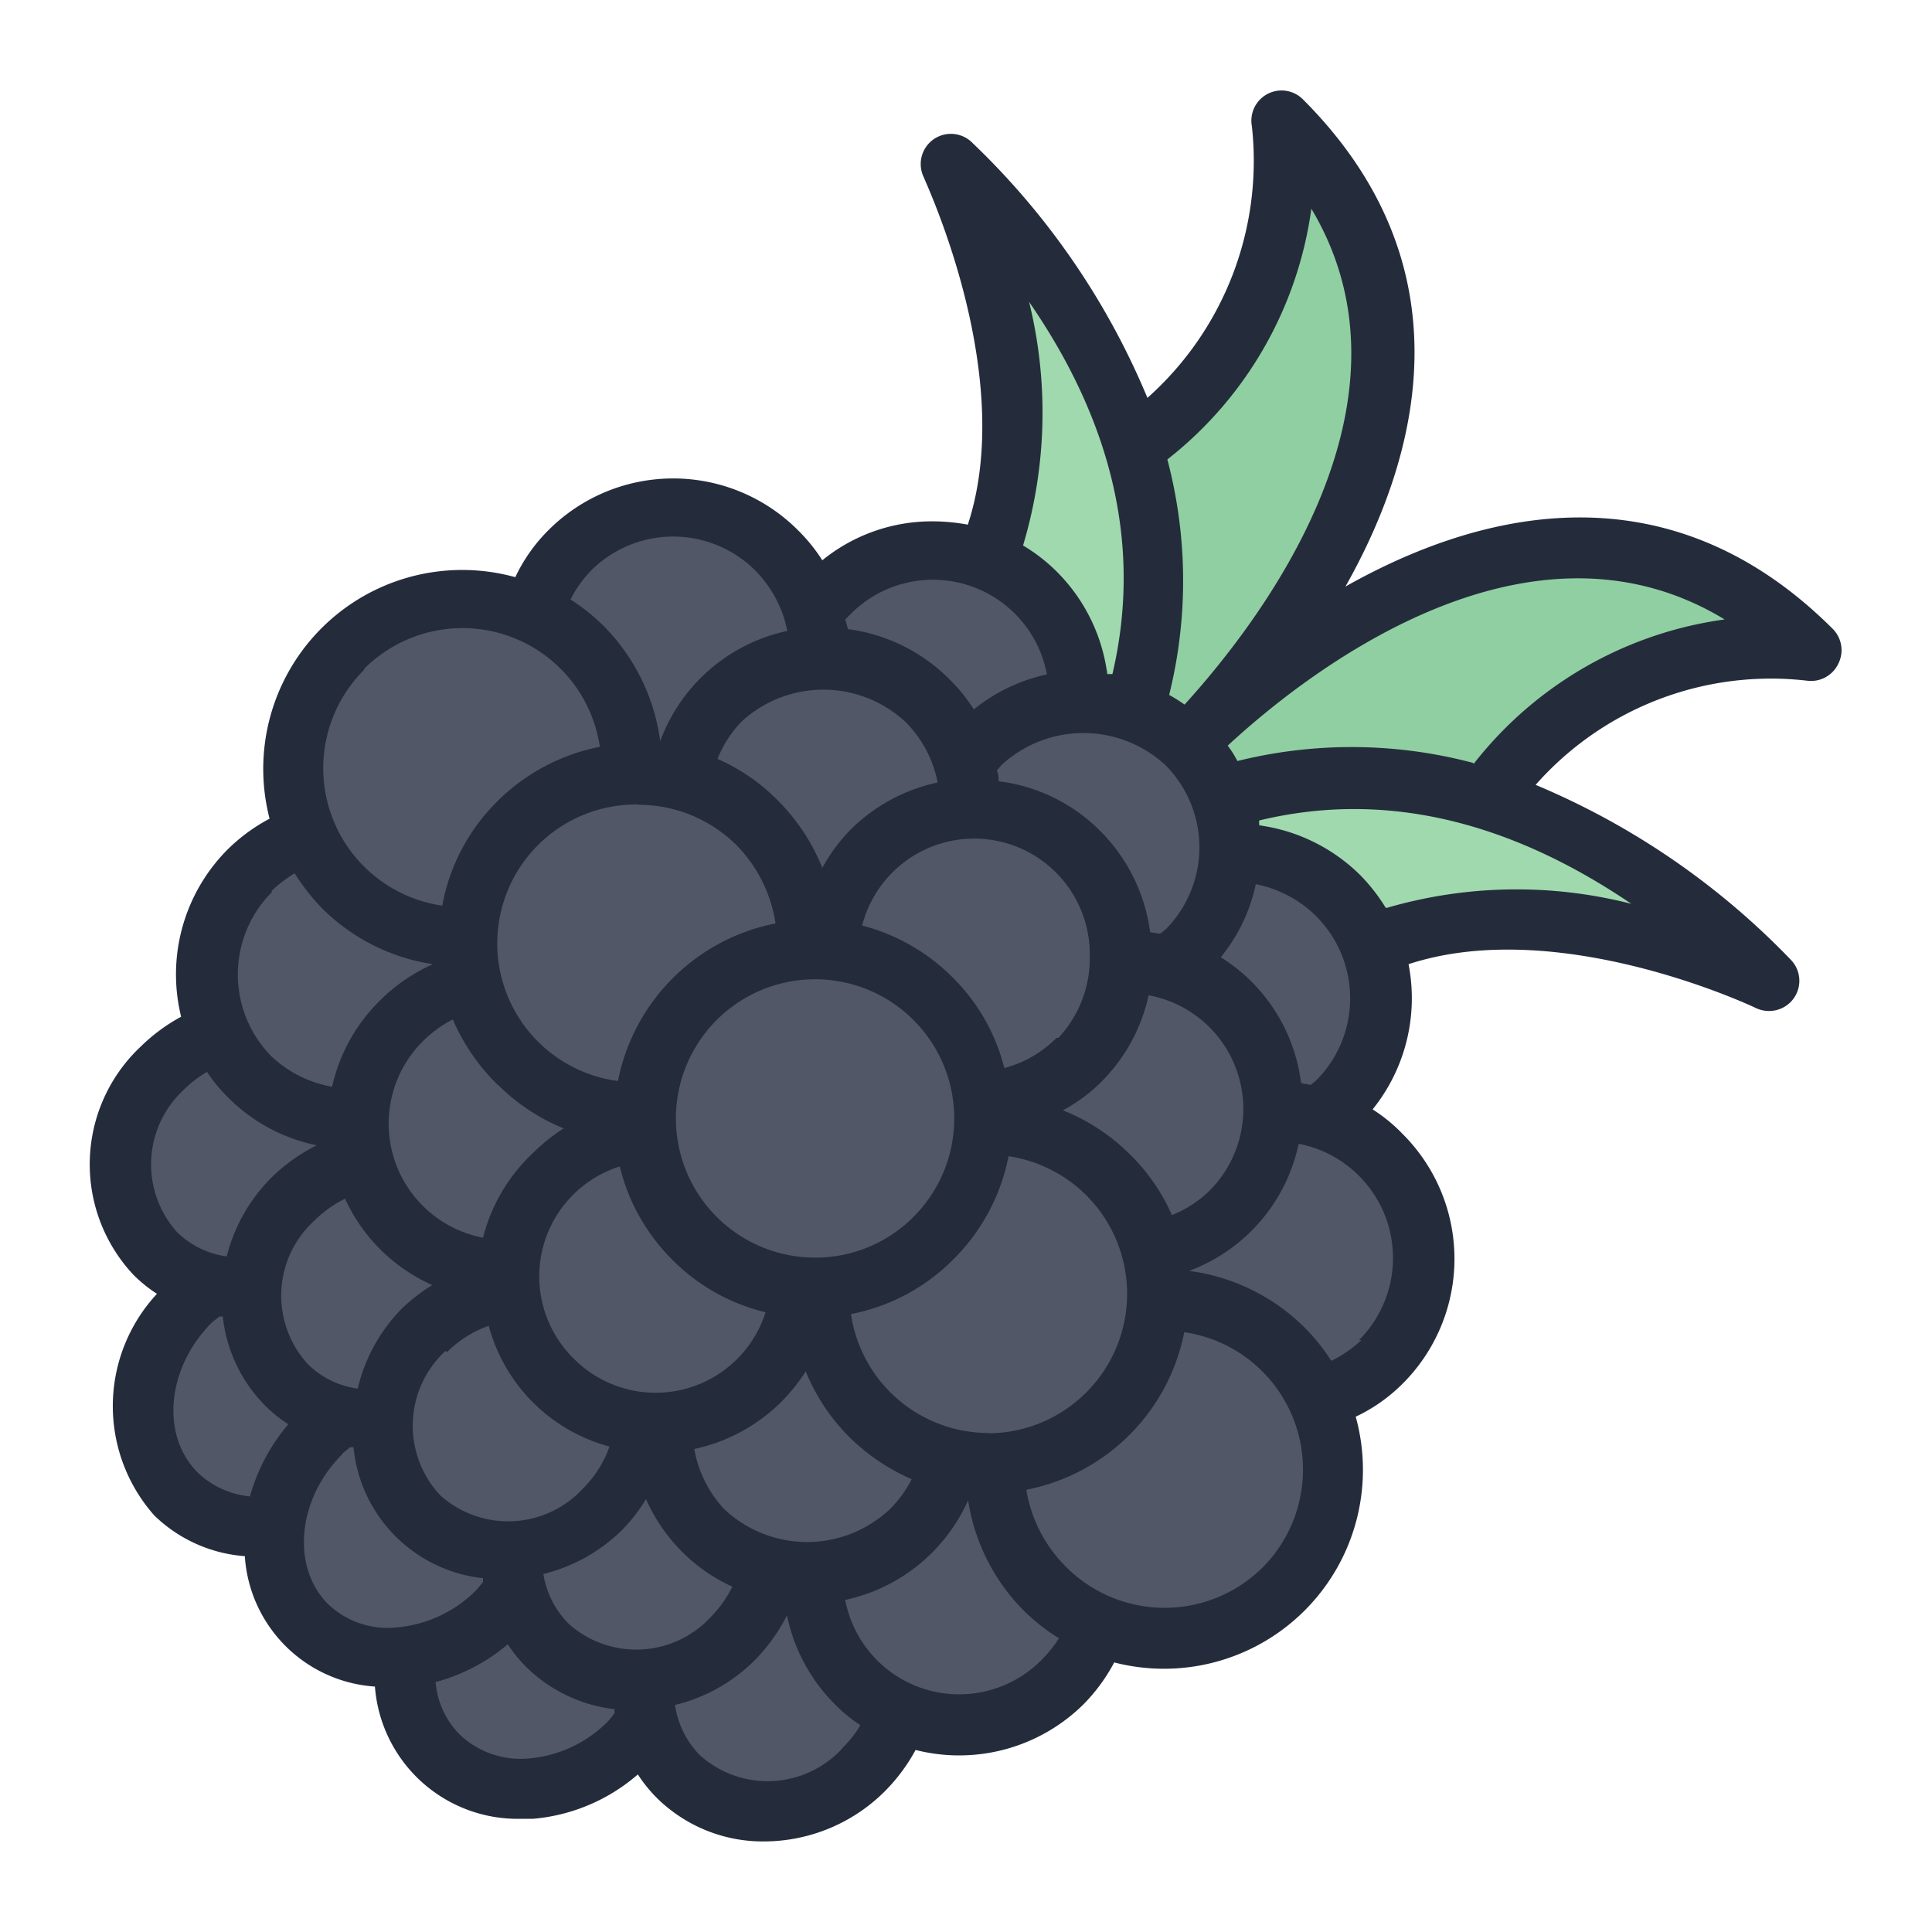 <svg height="512" viewBox="0 0 64 64" width="512" xmlns="http://www.w3.org/2000/svg"><path d="M37.68 14.72A11.57 11.57 0 0 0 42.45 4c8.28 8.27-1 18.52-2.93 20.48 2-1.93 12.2-11.21 20.48-2.93a11.57 11.57 0 0 0-10.72 4.77l-7.8 7.81-6.59-6.59-.6-7.94z" fill="#90cfa1"/><path d="M32.79 18.27c2.28-5.52-1.28-12.87-1.28-12.87 6.87 6.87 7.44 13.08 6.2 17.66l3.17 3.24c4.58-1.3 10.82-.71 17.72 6.19 0 0-7.41-3.59-12.94-1.26z" fill="#a0d9ae"/><path d="M22.2 16.78a4.83 4.83 0 0 0-4.56 3.53 5.61 5.61 0 0 0-7.48 7.32 5 5 0 0 0-1.89 1.17 4.84 4.84 0 0 0-1 5.42 4.75 4.75 0 0 0-1.89 1.16 4.35 4.35 0 0 0-.23 6.14 3.9 3.9 0 0 0 1.82 1 6.19 6.19 0 0 0-.67.58c-1.88 1.9-2.08 4.76-.45 6.39a4 4 0 0 0 3.26 1.08 3.81 3.81 0 0 0 4.32 4.33 4 4 0 0 0 1.08 3.25c1.63 1.63 4.48 1.43 6.36-.46a6.19 6.19 0 0 0 .58-.67 3.85 3.85 0 0 0 1 1.82 4.35 4.35 0 0 0 6.14-.23 4.75 4.75 0 0 0 1.16-1.89 4.84 4.84 0 0 0 6.59-2.89 5.6 5.6 0 0 0 7.32-7.47 4.84 4.84 0 0 0 2.12-8.08 4.87 4.87 0 0 0-2.07-1.23 5.17 5.17 0 0 0 .62-.52 4.85 4.85 0 0 0-3.6-8.27 4.86 4.86 0 0 0-5-5 4.85 4.85 0 0 0-8.27-3.6 5.17 5.17 0 0 0-.52.62 4.84 4.84 0 0 0-4.57-3.48.54.54 0 0 0-.18 0z" fill="#525768"/><path d="M44.57 19.43c2.5-4.43 4.07-10.66-1.41-16.14a1 1 0 0 0-1.69.89 10.51 10.51 0 0 1-3.46 9 24.88 24.88 0 0 0-5.79-8.44 1 1 0 0 0-1.61 1.15c0 .06 3.09 6.51 1.45 11.49a6.42 6.42 0 0 0-1.16-.11 5.75 5.75 0 0 0-3.66 1.29 5.68 5.68 0 0 0-.81-1 5.84 5.84 0 0 0-8.26 0 5.51 5.51 0 0 0-1.1 1.56 6.59 6.59 0 0 0-8.14 8 5.92 5.92 0 0 0-1.37 1A5.86 5.86 0 0 0 6 33.68a6 6 0 0 0-1.35 1 5.35 5.35 0 0 0-.23 7.55 4.68 4.68 0 0 0 .78.63 5.46 5.46 0 0 0-.09 7.34 4.81 4.81 0 0 0 3 1.35 4.63 4.63 0 0 0 4.31 4.32 4.74 4.74 0 0 0 4.83 4.38h.41a6.09 6.09 0 0 0 3.47-1.47 4.68 4.68 0 0 0 .63.78A5 5 0 0 0 25.33 61a5.68 5.68 0 0 0 4-1.68 6 6 0 0 0 1-1.35 5.86 5.86 0 0 0 5.58-1.53 5.92 5.92 0 0 0 1-1.37 6.59 6.59 0 0 0 8-8.14 5.51 5.51 0 0 0 1.56-1.1 5.84 5.84 0 0 0 0-8.26 5.44 5.44 0 0 0-1-.82 5.87 5.87 0 0 0 1.19-4.81c5-1.64 11.44 1.42 11.5 1.45a1 1 0 0 0 .44.1 1 1 0 0 0 .71-1.71A25.22 25.22 0 0 0 50.87 26a10.39 10.39 0 0 1 9-3.45 1 1 0 0 0 1.02-.55 1 1 0 0 0-.18-1.17c-5.48-5.47-11.71-3.9-16.14-1.4zm-4.49 20a3.76 3.76 0 0 1-1.26.82 6.42 6.42 0 0 0-1.38-2 6.61 6.61 0 0 0-2.23-1.47 5.4 5.4 0 0 0 1.26-.93 5.79 5.79 0 0 0 1.58-2.88 3.83 3.83 0 0 1 2 6.49zM18.85 53.8a3 3 0 0 1-.85-1.66 5.61 5.61 0 0 0 2.63-1.48 5.54 5.54 0 0 0 .77-1 5.73 5.73 0 0 0 1.19 1.74 5.63 5.63 0 0 0 1.67 1.16 3.82 3.82 0 0 1-.71 1 3.36 3.36 0 0 1-4.7.24zm-8.42-13.38a3.82 3.82 0 0 1 1-.71 5.75 5.75 0 0 0 2.89 2.86 5.86 5.86 0 0 0-1 .77A5.6 5.6 0 0 0 11.85 46a2.9 2.9 0 0 1-1.65-.81 3.36 3.36 0 0 1 .23-4.77zM30 23.92a3.88 3.88 0 0 1 1.06 2 5.81 5.81 0 0 0-2.89 1.57 5.62 5.62 0 0 0-.93 1.26 6.61 6.61 0 0 0-1.47-2.23 6.42 6.42 0 0 0-2-1.38 3.76 3.76 0 0 1 .82-1.26 4 4 0 0 1 5.41.04zm5 10.46a3.79 3.79 0 0 1-1.73 1 6.44 6.44 0 0 0-1.71-3 6.56 6.56 0 0 0-3-1.72 3.83 3.83 0 0 1 7.54 1 3.86 3.86 0 0 1-1.04 2.72zM19 45a3.82 3.82 0 0 1 1.53-6.36 6.53 6.53 0 0 0 1.74 3.09 6.46 6.46 0 0 0 3.09 1.74A3.82 3.82 0 0 1 19 45zm8-3.34a4.61 4.61 0 1 1 3.26-1.35A4.58 4.58 0 0 1 27 41.66zm-5.82-15A4.61 4.61 0 0 1 24.4 28a4.7 4.7 0 0 1 1.29 2.59 6.62 6.62 0 0 0-5.22 5.22 4.6 4.6 0 0 1 .66-9.16zm-4.67 9.29a6.62 6.62 0 0 0 2.16 1.43 6 6 0 0 0-1 .8A5.81 5.81 0 0 0 16 41a3.85 3.85 0 0 1-2-6.5 4 4 0 0 1 1-.73 6.76 6.76 0 0 0 1.46 2.14zm-1.7 8.84a3.67 3.67 0 0 1 1.38-.87 5.66 5.66 0 0 0 4 4 3.67 3.67 0 0 1-.87 1.38 3.37 3.37 0 0 1-4.73.24 3.37 3.37 0 0 1 .17-4.79zM24 50a3.88 3.88 0 0 1-1-2 5.81 5.81 0 0 0 2.89-1.57 6 6 0 0 0 .8-1 6.62 6.62 0 0 0 1.43 2.16A6.76 6.76 0 0 0 30.2 49a3.81 3.81 0 0 1-.73 1A4 4 0 0 1 24 50zm8.74-2.53a4.61 4.61 0 0 1-4.55-3.94 6.52 6.52 0 0 0 3.4-1.82 6.6 6.6 0 0 0 1.82-3.41A4.65 4.65 0 0 1 36 39.61a4.62 4.62 0 0 1-3.26 7.87zm5.36-16.59a5.81 5.81 0 0 0-1.66-3.36 5.72 5.72 0 0 0-3.36-1.64c0-.12 0-.23-.06-.35l.15-.18a4 4 0 0 1 5.44 0 3.86 3.86 0 0 1 0 5.44l-.18.14zm5.32-24c4 6.64-2 14.06-4.18 16.46a5.43 5.43 0 0 0-.51-.32 15.7 15.7 0 0 0-.06-7.8 12.74 12.74 0 0 0 4.78-8.38zM34.09 10c2.81 4.07 3.73 8.2 2.76 12.33h-.17a5.86 5.86 0 0 0-1.68-3.4 5.7 5.7 0 0 0-1.11-.86 15.34 15.34 0 0 0 .2-8.07zm-5.91 10.34a3.84 3.84 0 0 1 6.5 2 5.79 5.79 0 0 0-2.42 1.16 5.68 5.68 0 0 0-.81-1 5.81 5.81 0 0 0-3.36-1.66l-.09-.32zm-8.6-1.44a3.85 3.85 0 0 1 5.44 0 3.92 3.92 0 0 1 1.06 2 5.78 5.78 0 0 0-4.21 3.65A6.66 6.66 0 0 0 20 20.74a6.53 6.53 0 0 0-1.1-.88 3.84 3.84 0 0 1 .68-.96zm-7.52 3.26a4.6 4.6 0 0 1 7.81 2.58 6.59 6.59 0 0 0-3.41 1.82A6.5 6.5 0 0 0 14.65 30a4.6 4.6 0 0 1-2.59-7.81zM9 29.51a4.36 4.36 0 0 1 .76-.58 7.15 7.15 0 0 0 .91 1.16 6.59 6.59 0 0 0 3.67 1.85 5.84 5.84 0 0 0-1.73 1.18A5.78 5.78 0 0 0 11 36a3.92 3.92 0 0 1-2-1 3.86 3.86 0 0 1 0-5.44zm-2.9 6.58a3.56 3.56 0 0 1 .76-.58 5.1 5.1 0 0 0 .7.85 5.78 5.78 0 0 0 2.93 1.58A5.94 5.94 0 0 0 9 39a5.65 5.65 0 0 0-1.49 2.62 2.9 2.9 0 0 1-1.65-.81 3.36 3.36 0 0 1 .24-4.72zm.9 7.74c.08-.08.18-.14.27-.22h.11a4.94 4.94 0 0 0 1.39 2.94 4.68 4.68 0 0 0 .78.63 6.3 6.3 0 0 0-1.27 2.39 2.9 2.9 0 0 1-1.73-.79c-1.23-1.23-1.03-3.45.45-4.95zm4.33 4.34c.09-.09.18-.15.27-.23h.11A4.83 4.83 0 0 0 16 52.28s0 .09 0 .13l-.21.25a4.22 4.22 0 0 1-2.65 1.25 2.85 2.85 0 0 1-2.3-.8c-1.19-1.23-.99-3.45.5-4.94zM20.16 57a4.17 4.17 0 0 1-2.64 1.25 2.92 2.92 0 0 1-2.3-.8 2.79 2.79 0 0 1-.79-1.73 6.12 6.12 0 0 0 2.39-1.25 5 5 0 0 0 .62.76 5 5 0 0 0 2.92 1.39.59.59 0 0 0 0 .13c-.06.07-.12.16-.2.25zm7.75.91a3.36 3.36 0 0 1-4.73.23 3 3 0 0 1-.82-1.66A5.61 5.61 0 0 0 25 55a6 6 0 0 0 1.07-1.49 5.81 5.81 0 0 0 1.58 2.94 5.1 5.1 0 0 0 .85.7 3.56 3.56 0 0 1-.59.75zM34.49 55A3.84 3.84 0 0 1 28 53a5.79 5.79 0 0 0 4.07-3.3 6.59 6.59 0 0 0 1.85 3.66 6.38 6.38 0 0 0 1.16.91 4.36 4.36 0 0 1-.59.73zm7.35-3.09a4.61 4.61 0 0 1-6.52 0A4.64 4.64 0 0 1 34 49.35a6.62 6.62 0 0 0 5.23-5.22 4.6 4.6 0 0 1 2.58 7.81zm3.26-7.52a4.11 4.11 0 0 1-1 .69 6.53 6.53 0 0 0-.88-1.1 6.64 6.64 0 0 0-3.83-1.88 5.76 5.76 0 0 0 3.63-4.21 3.85 3.85 0 0 1 2 6.5zm-2-8.51a5.74 5.74 0 0 0-2.66-4.17 5.67 5.67 0 0 0 1.16-2.42 3.92 3.92 0 0 1 2 1.06 3.85 3.85 0 0 1 0 5.44l-.18.15zm2.79-5.83a6 6 0 0 0-.82-1.05 5.87 5.87 0 0 0-3.36-1.66v-.16c4.13-1 8.26 0 12.33 2.76a15.37 15.37 0 0 0-8.12.14zm2.9-4.78a15.7 15.7 0 0 0-7.8-.06 3.36 3.36 0 0 0-.32-.51c2.41-2.23 9.82-8.21 16.46-4.18a12.74 12.74 0 0 0-8.31 4.78z" fill="#242c3c"/></svg>